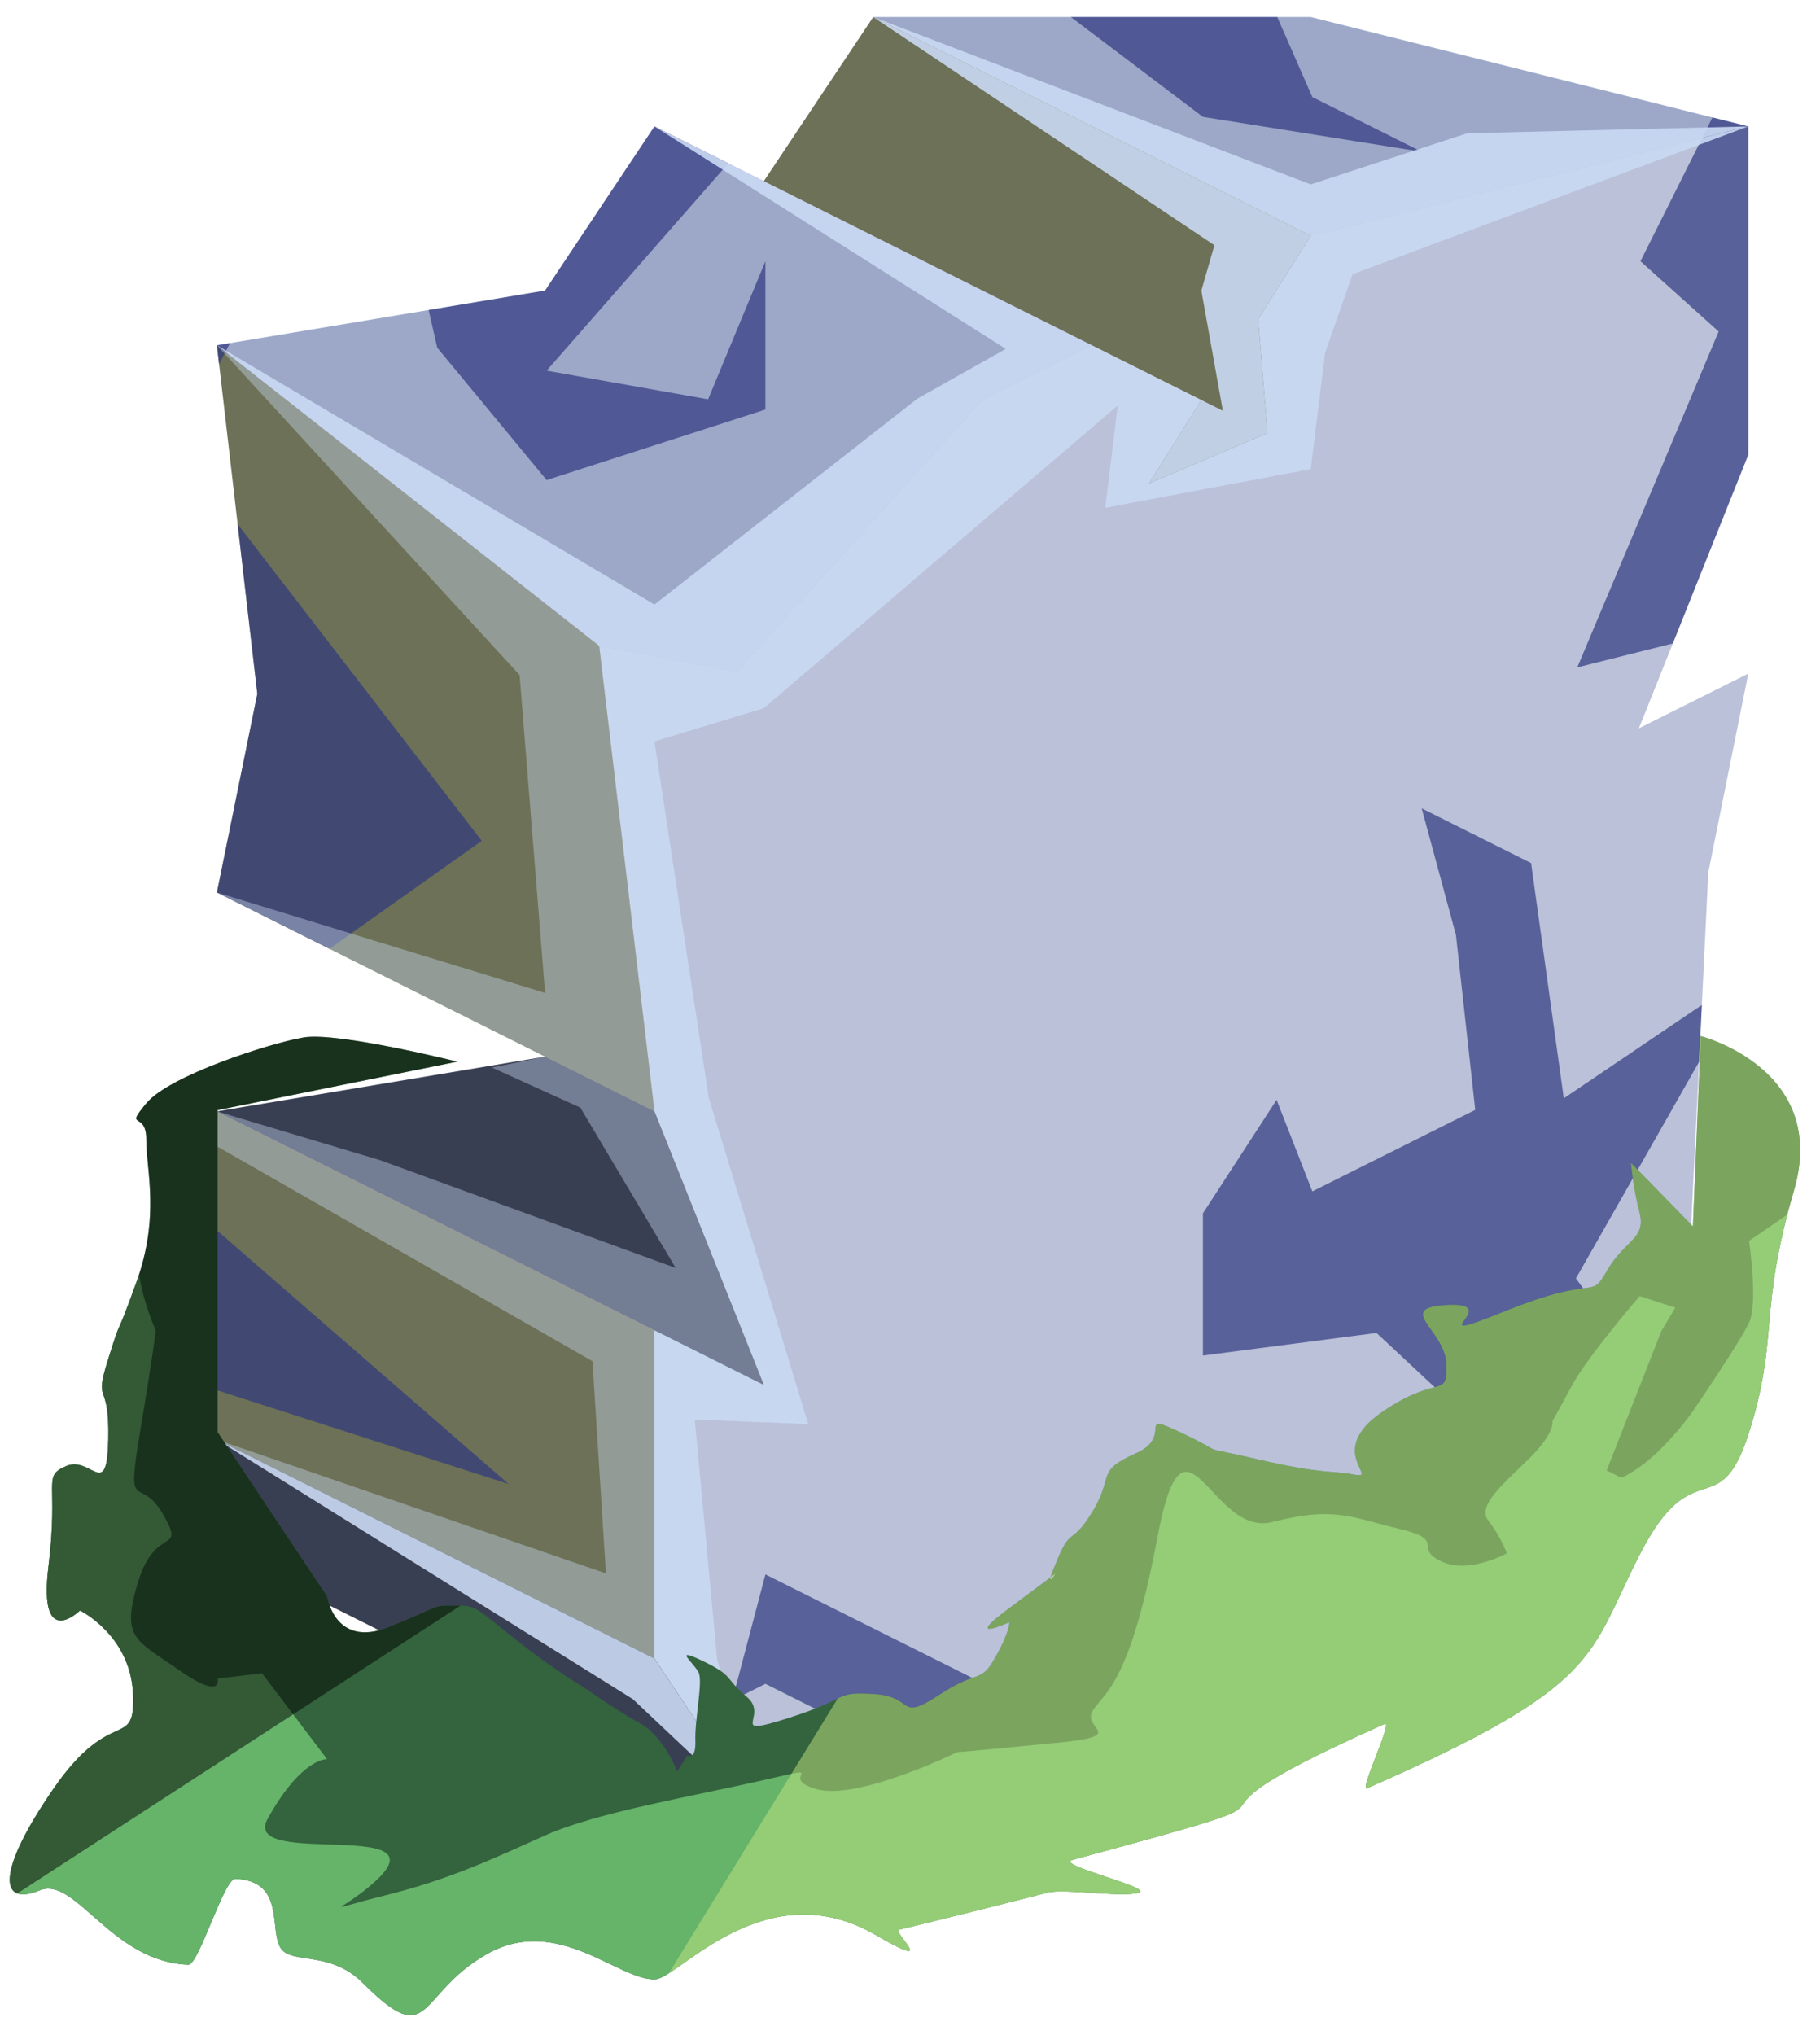 <?xml version="1.0" encoding="UTF-8" standalone="no"?><!DOCTYPE svg PUBLIC "-//W3C//DTD SVG 1.1//EN" "http://www.w3.org/Graphics/SVG/1.1/DTD/svg11.dtd"><svg width="100%" height="100%" viewBox="0 0 85 95" version="1.1" xmlns="http://www.w3.org/2000/svg" xmlns:xlink="http://www.w3.org/1999/xlink" xml:space="preserve" xmlns:serif="http://www.serif.com/" style="fill-rule:evenodd;clip-rule:evenodd;stroke-linejoin:round;stroke-miterlimit:1.414;"><g id="Runestone_grass_runes_2"><g id="F_Runestone_runes_2"><g><g><path d="M61.216,0.794l20.434,5.108l-20.434,5.109l-20.434,-10.217l20.434,0Z" style="fill:#9da8c9;"/><clipPath id="_clip1"><path d="M61.216,0.794l20.434,5.108l-20.434,5.109l-20.434,-10.217l20.434,0Z"/></clipPath><g clip-path="url(#_clip1)"><path d="M81.724,70.942l-8.123,-11.265l8.123,-14.278l-8.69,5.872l-1.527,-10.981l-5.109,-2.554l1.599,5.908l0.902,8.167l-7.609,3.805l-1.669,-4.274l-3.44,5.297l0,6.64l8.106,-1.056l7.22,6.731l-10.217,12.205l-15.326,-2.555l-10.217,-5.108l-1.552,5.885l1.552,-0.777l7.891,3.946l-38.542,1.163l0,-20.434l18.658,5.996l-18.658,-16.213l0,-15.326l7.231,8.724l10.173,-7.209l-14.219,-18.433l9.122,-17.796l3.018,13.21l5.109,6.179l10.217,-3.293l0,-6.924l-2.676,6.446l-7.541,-1.338l10.217,-11.653l6.839,-10.47l13.595,10.278l10.217,1.628l-5.108,-2.554l-3.674,-8.381l24.108,5.843l-5.109,10.201l3.652,3.282l-6.602,15.677l11.809,-2.955l3.084,-40.684l-80.272,5.841l-16.808,107.384l98.739,-15.334l-8.493,-14.463Z" style="fill:#303880;fill-opacity:0.7;"/><path d="M81.65,5.902l-18.481,6.9l-1.279,3.654l-0.674,5.443l-9.596,1.806l0.581,-4.774l-16.528,14.129l-5.108,1.548l2.539,16.645l4.645,15.226l-5.301,-0.216l1.043,11.184l2.182,7.637l-6.117,-5.766l-19.425,-12.114l18.167,6.242l-0.629,-9.902l-17.538,-10.033l0,-1.632l7.618,2.278l13.807,5.032l-4.452,-7.484l-4.129,-1.871l2.481,-0.509l-15.325,-7.663l15.325,4.688l-1.19,-14.838l-14.135,-15.393l20.434,12.102l12.281,-9.613l4.129,-2.322l-16.41,-10.384l26.546,13.273l-1.004,-5.61l0.61,-2.118l-15.935,-10.653l20.434,7.814l7.307,-2.387l13.127,-0.319Z" style="fill:#cadaf3;fill-opacity:0.9;"/></g><path d="M30.565,5.902l-5.109,7.663l-15.325,2.554l17.852,14.035l6.39,1.254l11.517,-12.735l5.109,-2.554l-20.434,-10.217" style="fill:#9da8c9;"/><clipPath id="_clip2"><path d="M30.565,5.902l-5.109,7.663l-15.325,2.554l17.852,14.035l6.39,1.254l11.517,-12.735l5.109,-2.554l-20.434,-10.217"/></clipPath><g clip-path="url(#_clip2)"><path d="M81.724,70.942l-8.123,-11.265l8.123,-14.278l-8.69,5.872l-1.527,-10.981l-5.109,-2.554l1.599,5.908l0.902,8.167l-7.609,3.805l-1.669,-4.274l-3.44,5.297l0,6.64l8.106,-1.056l7.22,6.731l-10.217,12.205l-15.326,-2.555l-10.217,-5.108l-1.552,5.885l1.552,-0.777l7.891,3.946l-38.542,1.163l0,-20.434l18.658,5.996l-18.658,-16.213l0,-15.326l7.231,8.724l10.173,-7.209l-14.219,-18.433l9.122,-17.796l3.018,13.21l5.109,6.179l10.217,-3.293l0,-6.924l-2.676,6.446l-7.541,-1.338l10.217,-11.653l6.839,-10.47l13.595,10.278l10.217,1.628l-5.108,-2.554l-3.674,-8.381l24.108,5.843l-5.109,10.201l3.652,3.282l-6.602,15.677l11.809,-2.955l3.084,-40.684l-80.272,5.841l-16.808,107.384l98.739,-15.334l-8.493,-14.463Z" style="fill:#303880;fill-opacity:0.7;"/><path d="M81.65,5.902l-18.481,6.9l-1.279,3.654l-0.674,5.443l-9.596,1.806l0.581,-4.774l-16.528,14.129l-5.108,1.548l2.539,16.645l4.645,15.226l-5.301,-0.216l1.043,11.184l2.182,7.637l-6.117,-5.766l-19.425,-12.114l18.167,6.242l-0.629,-9.902l-17.538,-10.033l0,-1.632l7.618,2.278l13.807,5.032l-4.452,-7.484l-4.129,-1.871l2.481,-0.509l-15.325,-7.663l15.325,4.688l-1.19,-14.838l-14.135,-15.393l20.434,12.102l12.281,-9.613l4.129,-2.322l-16.41,-10.384l26.546,13.273l-1.004,-5.61l0.61,-2.118l-15.935,-10.653l20.434,7.814l7.307,-2.387l13.127,-0.319Z" style="fill:#cadaf3;fill-opacity:0.9;"/></g><path d="M81.65,5.902l-20.434,5.109l-5.109,7.662l-5.108,-2.554l-5.109,2.554l-11.468,12.687l-6.441,-1.207l2.584,21.726l5.108,12.771l-5.108,-2.554l0,15.326l5.108,7.662l15.326,-7.662l0,-5.109l5.108,-2.554l5.109,2.554l17.456,-8.728l1.11,-22.857l1.868,-9.283l-5.109,2.554l5.109,-12.771l0,-15.326Z" style="fill:#bac1d8;"/><clipPath id="_clip3"><path d="M81.65,5.902l-20.434,5.109l-5.109,7.662l-5.108,-2.554l-5.109,2.554l-11.468,12.687l-6.441,-1.207l2.584,21.726l5.108,12.771l-5.108,-2.554l0,15.326l5.108,7.662l15.326,-7.662l0,-5.109l5.108,-2.554l5.109,2.554l17.456,-8.728l1.11,-22.857l1.868,-9.283l-5.109,2.554l5.109,-12.771l0,-15.326Z"/></clipPath><g clip-path="url(#_clip3)"><path d="M81.724,70.942l-8.123,-11.265l8.123,-14.278l-8.69,5.872l-1.527,-10.981l-5.109,-2.554l1.599,5.908l0.902,8.167l-7.609,3.805l-1.669,-4.274l-3.44,5.297l0,6.64l8.106,-1.056l7.22,6.731l-10.217,12.205l-15.326,-2.555l-10.217,-5.108l-1.552,5.885l1.552,-0.777l7.891,3.946l-38.542,1.163l0,-20.434l18.658,5.996l-18.658,-16.213l0,-15.326l7.231,8.724l10.173,-7.209l-14.219,-18.433l9.122,-17.796l3.018,13.21l5.109,6.179l10.217,-3.293l0,-6.924l-2.676,6.446l-7.541,-1.338l10.217,-11.653l6.839,-10.47l13.595,10.278l10.217,1.628l-5.108,-2.554l-3.674,-8.381l24.108,5.843l-5.109,10.201l3.652,3.282l-6.602,15.677l11.809,-2.955l3.084,-40.684l-80.272,5.841l-16.808,107.384l98.739,-15.334l-8.493,-14.463Z" style="fill:#303880;fill-opacity:0.7;"/><path d="M81.65,5.902l-18.481,6.9l-1.279,3.654l-0.674,5.443l-9.596,1.806l0.581,-4.774l-16.528,14.129l-5.108,1.548l2.539,16.645l4.645,15.226l-5.301,-0.216l1.043,11.184l2.182,7.637l-6.117,-5.766l-19.425,-12.114l18.167,6.242l-0.629,-9.902l-17.538,-10.033l0,-1.632l7.618,2.278l13.807,5.032l-4.452,-7.484l-4.129,-1.871l2.481,-0.509l-15.325,-7.663l15.325,4.688l-1.19,-14.838l-14.135,-15.393l20.434,12.102l12.281,-9.613l4.129,-2.322l-16.41,-10.384l26.546,13.273l-1.004,-5.61l0.61,-2.118l-15.935,-10.653l20.434,7.814l7.307,-2.387l13.127,-0.319Z" style="fill:#cadaf3;fill-opacity:0.9;"/></g><path d="M10.131,16.119l17.852,14.035l2.582,21.725l-20.434,-10.217l1.887,-9.274l-1.887,-16.269Z" style="fill:#6c7157;"/><clipPath id="_clip4"><path d="M10.131,16.119l17.852,14.035l2.582,21.725l-20.434,-10.217l1.887,-9.274l-1.887,-16.269Z"/></clipPath><g clip-path="url(#_clip4)"><path d="M81.724,70.942l-8.123,-11.265l8.123,-14.278l-8.69,5.872l-1.527,-10.981l-5.109,-2.554l1.599,5.908l0.902,8.167l-7.609,3.805l-1.669,-4.274l-3.44,5.297l0,6.64l8.106,-1.056l7.22,6.731l-10.217,12.205l-15.326,-2.555l-10.217,-5.108l-1.552,5.885l1.552,-0.777l7.891,3.946l-38.542,1.163l0,-20.434l18.658,5.996l-18.658,-16.213l0,-15.326l7.231,8.724l10.173,-7.209l-14.219,-18.433l9.122,-17.796l3.018,13.21l5.109,6.179l10.217,-3.293l0,-6.924l-2.676,6.446l-7.541,-1.338l10.217,-11.653l6.839,-10.47l13.595,10.278l10.217,1.628l-5.108,-2.554l-3.674,-8.381l24.108,5.843l-5.109,10.201l3.652,3.282l-6.602,15.677l11.809,-2.955l3.084,-40.684l-80.272,5.841l-16.808,107.384l98.739,-15.334l-8.493,-14.463Z" style="fill:#303880;fill-opacity:0.7;"/><path d="M81.65,5.902l-18.481,6.9l-1.279,3.654l-0.674,5.443l-9.596,1.806l0.581,-4.774l-16.528,14.129l-5.108,1.548l2.539,16.645l4.645,15.226l-5.301,-0.216l1.043,11.184l2.182,7.637l-6.117,-5.766l-19.425,-12.114l18.167,6.242l-0.629,-9.902l-17.538,-10.033l0,-1.632l7.618,2.278l13.807,5.032l-4.452,-7.484l-4.129,-1.871l2.481,-0.509l-15.325,-7.663l15.325,4.688l-1.19,-14.838l-14.135,-15.393l20.434,12.102l12.281,-9.613l4.129,-2.322l-16.41,-10.384l26.546,13.273l-1.004,-5.61l0.61,-2.118l-15.935,-10.653l20.434,7.814l7.307,-2.387l13.127,-0.319Z" style="fill:#cadaf3;fill-opacity:0.4;"/></g><path d="M35.673,85.084l-20.434,-10.217l-5.108,-7.663l0,-15.325l20.434,10.217l0,15.326l5.108,7.662Z" style="fill:#6c7157;"/><clipPath id="_clip5"><path d="M35.673,85.084l-20.434,-10.217l-5.108,-7.663l0,-15.325l20.434,10.217l0,15.326l5.108,7.662Z"/></clipPath><g clip-path="url(#_clip5)"><path d="M81.724,70.942l-8.123,-11.265l8.123,-14.278l-8.69,5.872l-1.527,-10.981l-5.109,-2.554l1.599,5.908l0.902,8.167l-7.609,3.805l-1.669,-4.274l-3.44,5.297l0,6.64l8.106,-1.056l7.22,6.731l-10.217,12.205l-15.326,-2.555l-10.217,-5.108l-1.552,5.885l1.552,-0.777l7.891,3.946l-38.542,1.163l0,-20.434l18.658,5.996l-18.658,-16.213l0,-15.326l7.231,8.724l10.173,-7.209l-14.219,-18.433l9.122,-17.796l3.018,13.21l5.109,6.179l10.217,-3.293l0,-6.924l-2.676,6.446l-7.541,-1.338l10.217,-11.653l6.839,-10.47l13.595,10.278l10.217,1.628l-5.108,-2.554l-3.674,-8.381l24.108,5.843l-5.109,10.201l3.652,3.282l-6.602,15.677l11.809,-2.955l3.084,-40.684l-80.272,5.841l-16.808,107.384l98.739,-15.334l-8.493,-14.463Z" style="fill:#303880;fill-opacity:0.7;"/><path d="M81.65,5.902l-18.481,6.9l-1.279,3.654l-0.674,5.443l-9.596,1.806l0.581,-4.774l-16.528,14.129l-5.108,1.548l2.539,16.645l4.645,15.226l-5.301,-0.216l1.043,11.184l2.182,7.637l-6.117,-5.766l-19.425,-12.114l18.167,6.242l-0.629,-9.902l-17.538,-10.033l0,-1.632l7.618,2.278l13.807,5.032l-4.452,-7.484l-4.129,-1.871l2.481,-0.509l-15.325,-7.663l15.325,4.688l-1.19,-14.838l-14.135,-15.393l20.434,12.102l12.281,-9.613l4.129,-2.322l-16.41,-10.384l26.546,13.273l-1.004,-5.61l0.61,-2.118l-15.935,-10.653l20.434,7.814l7.307,-2.387l13.127,-0.319Z" style="fill:#cadaf3;fill-opacity:0.4;"/></g><path d="M10.131,41.662l15.325,7.663l-15.325,2.554l25.542,12.771l-5.108,-12.771l-20.434,-10.217Z" style="fill:#393f53;"/><clipPath id="_clip6"><path d="M10.131,41.662l15.325,7.663l-15.325,2.554l25.542,12.771l-5.108,-12.771l-20.434,-10.217Z"/></clipPath><g clip-path="url(#_clip6)"><path d="M81.65,5.902l-18.481,6.9l-1.279,3.654l-0.674,5.443l-9.596,1.806l0.581,-4.774l-16.528,14.129l-5.108,1.548l2.539,16.645l4.645,15.226l-5.301,-0.216l1.043,11.184l2.182,7.637l-6.117,-5.766l-19.425,-12.114l18.167,6.242l-0.629,-9.902l-17.538,-10.033l0,-1.632l7.618,2.278l13.807,5.032l-4.452,-7.484l-4.129,-1.871l2.481,-0.509l-15.325,-7.663l15.325,4.688l-1.19,-14.838l-14.135,-15.393l20.434,12.102l12.281,-9.613l4.129,-2.322l-16.41,-10.384l26.546,13.273l-1.004,-5.61l0.61,-2.118l-15.935,-10.653l20.434,7.814l7.307,-2.387l13.127,-0.319Z" style="fill:#cadaf3;fill-opacity:0.4;"/></g><path d="M10.131,67.204l20.434,10.218l5.108,7.662l-20.434,-10.217l-5.108,-7.663Z" style="fill:#393f53;"/><clipPath id="_clip7"><path d="M10.131,67.204l20.434,10.218l5.108,7.662l-20.434,-10.217l-5.108,-7.663Z"/></clipPath><g clip-path="url(#_clip7)"><path d="M81.65,5.902l-18.481,6.9l-1.279,3.654l-0.674,5.443l-9.596,1.806l0.581,-4.774l-16.528,14.129l-5.108,1.548l2.539,16.645l4.645,15.226l-5.301,-0.216l1.043,11.184l2.182,7.637l-6.117,-5.766l-19.425,-12.114l18.167,6.242l-0.629,-9.902l-17.538,-10.033l0,-1.632l7.618,2.278l13.807,5.032l-4.452,-7.484l-4.129,-1.871l2.481,-0.509l-15.325,-7.663l15.325,4.688l-1.19,-14.838l-14.135,-15.393l20.434,12.102l12.281,-9.613l4.129,-2.322l-16.41,-10.384l26.546,13.273l-1.004,-5.61l0.61,-2.118l-15.935,-10.653l20.434,7.814l7.307,-2.387l13.127,-0.319Z" style="fill:#cadaf3;fill-opacity:0.9;"/></g><path d="M40.782,0.794l-5.109,7.662l20.434,10.217l-2.438,3.89l5.527,-2.345l-0.435,-5.326l2.455,-3.881l-20.434,-10.217Z" style="fill:#6c7157;"/><clipPath id="_clip8"><path d="M40.782,0.794l-5.109,7.662l20.434,10.217l-2.438,3.89l5.527,-2.345l-0.435,-5.326l2.455,-3.881l-20.434,-10.217Z"/></clipPath><g clip-path="url(#_clip8)"><path d="M81.65,5.902l-18.481,6.9l-1.279,3.654l-0.674,5.443l-9.596,1.806l0.581,-4.774l-16.528,14.129l-5.108,1.548l2.539,16.645l4.645,15.226l-5.301,-0.216l1.043,11.184l2.182,7.637l-6.117,-5.766l-19.425,-12.114l18.167,6.242l-0.629,-9.902l-17.538,-10.033l0,-1.632l7.618,2.278l13.807,5.032l-4.452,-7.484l-4.129,-1.871l2.481,-0.509l-15.325,-7.663l15.325,4.688l-1.19,-14.838l-14.135,-15.393l20.434,12.102l12.281,-9.613l4.129,-2.322l-16.41,-10.384l26.546,13.273l-1.004,-5.61l0.61,-2.118l-15.935,-10.653l20.434,7.814l7.307,-2.387l13.127,-0.319Z" style="fill:#cadaf3;fill-opacity:0.9;"/></g></g></g></g><path d="M79.43,48.366c0,0 6.023,1.537 4.351,7.225c-1.672,5.689 -0.691,6.842 -2.095,11.265c-1.405,4.424 -2.577,0.768 -5.109,5.714c-2.445,4.776 -1.717,6.082 -12.733,10.908c-0.392,0.171 1.247,-3.193 0.82,-3.003c-0.898,0.4 -1.668,0.754 -2.331,1.071c-8.523,4.066 0.853,1.733 -12.241,5.273c-0.883,0.239 3.879,1.316 3.076,1.538c-0.803,0.222 -3.477,-0.207 -4.251,-0.008c-2.579,0.663 -4.884,1.237 -6.919,1.727c-0.37,0.089 1.938,2.016 -1.083,0.259c-5.189,-3.018 -9.236,2.024 -10.315,2.064c-1.716,0.063 -4.565,-3.054 -7.872,-1.173c-3.306,1.881 -2.554,4.569 -5.78,1.344c-1.543,-1.544 -3.353,-0.852 -3.845,-1.639c-0.538,-0.858 0.225,-3.129 -2.109,-3.227c-0.531,-0.022 -1.709,4.029 -2.194,4.012c-3.597,-0.129 -5.276,-4.159 -6.946,-3.473c-1.895,0.778 -2.04,-0.867 0.667,-4.775c2.707,-3.909 3.812,-1.699 3.69,-4.417c-0.123,-2.718 -2.474,-3.872 -2.474,-3.872c0,0 -1.964,1.936 -1.473,-2.057c0.491,-3.993 -0.318,-4.202 0.839,-4.689c1.157,-0.487 1.892,1.664 1.955,-1.239c0.063,-2.904 -0.708,-1.506 0,-3.764c0.708,-2.258 0.201,-0.492 1.315,-3.579c1.113,-3.088 0.45,-5.273 0.459,-6.653c0.009,-1.381 -1.066,-0.413 0.009,-1.703c1.075,-1.291 5.754,-2.798 7.339,-3.066c1.586,-0.268 7.177,1.13 7.177,1.13l-11.191,2.263l0,15.034l5.109,7.663c0,0 0.363,2.441 2.875,1.437c2.511,-1.004 1.961,-1.004 3.007,-1.004c1.046,0 0.88,-0.055 2.807,1.487c1.927,1.541 3.277,2.314 3.277,2.314c0,0 1.568,1.099 2.669,1.705c1.101,0.605 1.717,2.237 1.717,2.237l0.485,-0.751c0,0 0.4,0.25 0.365,-0.701c-0.034,-0.95 0.351,-2.712 0.158,-3.152c-0.192,-0.441 -1.294,-1.267 0.193,-0.551c1.486,0.716 0.969,0.76 2.053,1.674c1.085,0.913 -1.018,1.927 1.96,0.98c2.979,-0.947 2.056,-1.223 3.976,-1.113c1.921,0.111 1.095,1.322 3.022,0.056c1.926,-1.267 1.926,-0.496 2.642,-1.762c0.716,-1.266 0.661,-1.652 0.661,-1.652c0,0 -2.243,1.017 -0.048,-0.62l2.195,-1.637c0,0 -0.569,0.899 0.101,-0.679c0.67,-1.578 0.637,-0.587 1.644,-2.239c1.008,-1.651 0.123,-1.864 1.997,-2.694c1.873,-0.829 -0.109,-2.04 2.204,-0.939c2.312,1.101 0.378,0.48 3.492,1.204c3.114,0.723 3.389,0.502 4.545,0.723c1.157,0.22 -1.376,-1.102 1.267,-2.918c2.642,-1.817 3.064,-0.588 3.018,-2.221c-0.045,-1.633 -2.523,-2.679 0.12,-2.789c2.642,-0.11 -1.705,2.033 2.671,0.273c4.376,-1.76 3.88,-0.438 4.706,-1.87c0.826,-1.431 1.835,-1.486 1.523,-2.697c-0.312,-1.211 -0.405,-2.333 -0.405,-2.333l2.892,2.961l0.366,-8.882Z" style="fill:#33643d;"/><clipPath id="_clip9"><path d="M79.43,48.366c0,0 6.023,1.537 4.351,7.225c-1.672,5.689 -0.691,6.842 -2.095,11.265c-1.405,4.424 -2.577,0.768 -5.109,5.714c-2.445,4.776 -1.717,6.082 -12.733,10.908c-0.392,0.171 1.247,-3.193 0.82,-3.003c-0.898,0.4 -1.668,0.754 -2.331,1.071c-8.523,4.066 0.853,1.733 -12.241,5.273c-0.883,0.239 3.879,1.316 3.076,1.538c-0.803,0.222 -3.477,-0.207 -4.251,-0.008c-2.579,0.663 -4.884,1.237 -6.919,1.727c-0.37,0.089 1.938,2.016 -1.083,0.259c-5.189,-3.018 -9.236,2.024 -10.315,2.064c-1.716,0.063 -4.565,-3.054 -7.872,-1.173c-3.306,1.881 -2.554,4.569 -5.78,1.344c-1.543,-1.544 -3.353,-0.852 -3.845,-1.639c-0.538,-0.858 0.225,-3.129 -2.109,-3.227c-0.531,-0.022 -1.709,4.029 -2.194,4.012c-3.597,-0.129 -5.276,-4.159 -6.946,-3.473c-1.895,0.778 -2.04,-0.867 0.667,-4.775c2.707,-3.909 3.812,-1.699 3.69,-4.417c-0.123,-2.718 -2.474,-3.872 -2.474,-3.872c0,0 -1.964,1.936 -1.473,-2.057c0.491,-3.993 -0.318,-4.202 0.839,-4.689c1.157,-0.487 1.892,1.664 1.955,-1.239c0.063,-2.904 -0.708,-1.506 0,-3.764c0.708,-2.258 0.201,-0.492 1.315,-3.579c1.113,-3.088 0.45,-5.273 0.459,-6.653c0.009,-1.381 -1.066,-0.413 0.009,-1.703c1.075,-1.291 5.754,-2.798 7.339,-3.066c1.586,-0.268 7.177,1.13 7.177,1.13l-11.191,2.263l0,15.034l5.109,7.663c0,0 0.363,2.441 2.875,1.437c2.511,-1.004 1.961,-1.004 3.007,-1.004c1.046,0 0.88,-0.055 2.807,1.487c1.927,1.541 3.277,2.314 3.277,2.314c0,0 1.568,1.099 2.669,1.705c1.101,0.605 1.717,2.237 1.717,2.237l0.485,-0.751c0,0 0.4,0.25 0.365,-0.701c-0.034,-0.95 0.351,-2.712 0.158,-3.152c-0.192,-0.441 -1.294,-1.267 0.193,-0.551c1.486,0.716 0.969,0.76 2.053,1.674c1.085,0.913 -1.018,1.927 1.96,0.98c2.979,-0.947 2.056,-1.223 3.976,-1.113c1.921,0.111 1.095,1.322 3.022,0.056c1.926,-1.267 1.926,-0.496 2.642,-1.762c0.716,-1.266 0.661,-1.652 0.661,-1.652c0,0 -2.243,1.017 -0.048,-0.62l2.195,-1.637c0,0 -0.569,0.899 0.101,-0.679c0.67,-1.578 0.637,-0.587 1.644,-2.239c1.008,-1.651 0.123,-1.864 1.997,-2.694c1.873,-0.829 -0.109,-2.04 2.204,-0.939c2.312,1.101 0.378,0.48 3.492,1.204c3.114,0.723 3.389,0.502 4.545,0.723c1.157,0.22 -1.376,-1.102 1.267,-2.918c2.642,-1.817 3.064,-0.588 3.018,-2.221c-0.045,-1.633 -2.523,-2.679 0.12,-2.789c2.642,-0.11 -1.705,2.033 2.671,0.273c4.376,-1.76 3.88,-0.438 4.706,-1.87c0.826,-1.431 1.835,-1.486 1.523,-2.697c-0.312,-1.211 -0.405,-2.333 -0.405,-2.333l2.892,2.961l0.366,-8.882Z"/></clipPath><g clip-path="url(#_clip9)"><path d="M85.98,36.374l18.329,50.033l-68.039,22.174l-11.593,-5.796l28.829,-46.888l32.474,-19.523" style="fill:#c4e783;fill-opacity:0.5;"/><path d="M88.028,52.119l-4.555,4.581l-1.787,1.225c0,0 0.431,2.914 0,3.823c-0.432,0.908 -2.456,3.881 -2.456,3.881c0,0 -0.557,0.898 -1.632,1.974c-1.075,1.075 -1.873,1.381 -1.873,1.381l-0.689,-0.344l2.562,-6.521l0.645,-1.076l-1.666,-0.537c0,0 -2.42,2.795 -3.172,4.193c-0.753,1.398 -0.901,1.64 -0.901,1.64c0,0 0.147,0.511 -1.035,1.694c-1.183,1.182 -2.522,2.249 -1.96,2.952c0.562,0.703 0.866,1.526 0.866,1.526c0,0 -1.809,1.005 -3.099,0.36c-1.291,-0.645 0.322,-0.967 -1.936,-1.505c-2.258,-0.538 -3.018,-1.061 -5.917,-0.316c-2.9,0.746 -4.083,-6.136 -5.373,0.746c-1.29,6.882 -2.483,7.204 -3.016,8.064c-0.532,0.861 1.738,1.159 -1.655,1.494c-3.393,0.334 -4.684,0.442 -4.684,0.442c0,0 -4.619,2.268 -6.556,1.725c-1.938,-0.542 0.841,-1.187 -2.43,-0.435c-3.272,0.753 -7.808,1.506 -10.217,2.581c-2.409,1.075 -4.448,2.051 -7.461,2.8c-3.013,0.748 -2.275,0.839 -0.786,-0.398c4.039,-3.352 -6.057,-0.788 -4.747,-3.159c1.582,-2.863 2.777,-2.791 2.777,-2.791l-3.037,-4.01l-2.072,0.246c0,0 0.273,1.057 -1.792,-0.386c-2.066,-1.442 -2.732,-1.484 -1.915,-4.151c0.817,-2.667 2.247,-1.225 1.156,-3.129c-1.091,-1.904 -1.737,0.139 -1.091,-3.732c0.645,-3.871 0.752,-4.838 0.752,-4.838c0,0 -1.077,-2.477 -0.753,-3.658c0.323,-1.181 0.431,-2.149 0.431,-2.149l-4.543,1.558l2.647,-6.074l0,-0.86c0,0 -6.599,-2.903 -7.567,0.753c-0.967,3.656 -3.215,4.065 -1.231,13.323c1.984,9.257 2.572,10.123 1.311,15.98c-1.262,5.858 -3.843,9.621 -0.832,10.911c3.01,1.291 0.322,2.258 11.72,2.904c11.398,0.645 59.586,-4.12 59.586,-4.12l22.994,-25.343l-3.011,-13.225" style="fill:#66b36a;"/><clipPath id="_clip10"><path d="M88.028,52.119l-4.555,4.581l-1.787,1.225c0,0 0.431,2.914 0,3.823c-0.432,0.908 -2.456,3.881 -2.456,3.881c0,0 -0.557,0.898 -1.632,1.974c-1.075,1.075 -1.873,1.381 -1.873,1.381l-0.689,-0.344l2.562,-6.521l0.645,-1.076l-1.666,-0.537c0,0 -2.42,2.795 -3.172,4.193c-0.753,1.398 -0.901,1.64 -0.901,1.64c0,0 0.147,0.511 -1.035,1.694c-1.183,1.182 -2.522,2.249 -1.96,2.952c0.562,0.703 0.866,1.526 0.866,1.526c0,0 -1.809,1.005 -3.099,0.36c-1.291,-0.645 0.322,-0.967 -1.936,-1.505c-2.258,-0.538 -3.018,-1.061 -5.917,-0.316c-2.9,0.746 -4.083,-6.136 -5.373,0.746c-1.29,6.882 -2.483,7.204 -3.016,8.064c-0.532,0.861 1.738,1.159 -1.655,1.494c-3.393,0.334 -4.684,0.442 -4.684,0.442c0,0 -4.619,2.268 -6.556,1.725c-1.938,-0.542 0.841,-1.187 -2.43,-0.435c-3.272,0.753 -7.808,1.506 -10.217,2.581c-2.409,1.075 -4.448,2.051 -7.461,2.8c-3.013,0.748 -2.275,0.839 -0.786,-0.398c4.039,-3.352 -6.057,-0.788 -4.747,-3.159c1.582,-2.863 2.777,-2.791 2.777,-2.791l-3.037,-4.01l-2.072,0.246c0,0 0.273,1.057 -1.792,-0.386c-2.066,-1.442 -2.732,-1.484 -1.915,-4.151c0.817,-2.667 2.247,-1.225 1.156,-3.129c-1.091,-1.904 -1.737,0.139 -1.091,-3.732c0.645,-3.871 0.752,-4.838 0.752,-4.838c0,0 -1.077,-2.477 -0.753,-3.658c0.323,-1.181 0.431,-2.149 0.431,-2.149l-4.543,1.558l2.647,-6.074l0,-0.86c0,0 -6.599,-2.903 -7.567,0.753c-0.967,3.656 -3.215,4.065 -1.231,13.323c1.984,9.257 2.572,10.123 1.311,15.98c-1.262,5.858 -3.843,9.621 -0.832,10.911c3.01,1.291 0.322,2.258 11.72,2.904c11.398,0.645 59.586,-4.12 59.586,-4.12l22.994,-25.343l-3.011,-13.225"/></clipPath><g clip-path="url(#_clip10)"><path d="M85.98,36.374l18.329,50.033l-68.039,22.174l-11.593,-5.796l28.829,-46.888l32.474,-19.523" style="fill:#c4e783;fill-opacity:0.5;"/></g><path d="M29.786,69.58l-34.27,22.243l-1.49,-52.228l38.658,5.891l-2.898,24.094" style="fill-opacity:0.5;"/></g></g></svg>